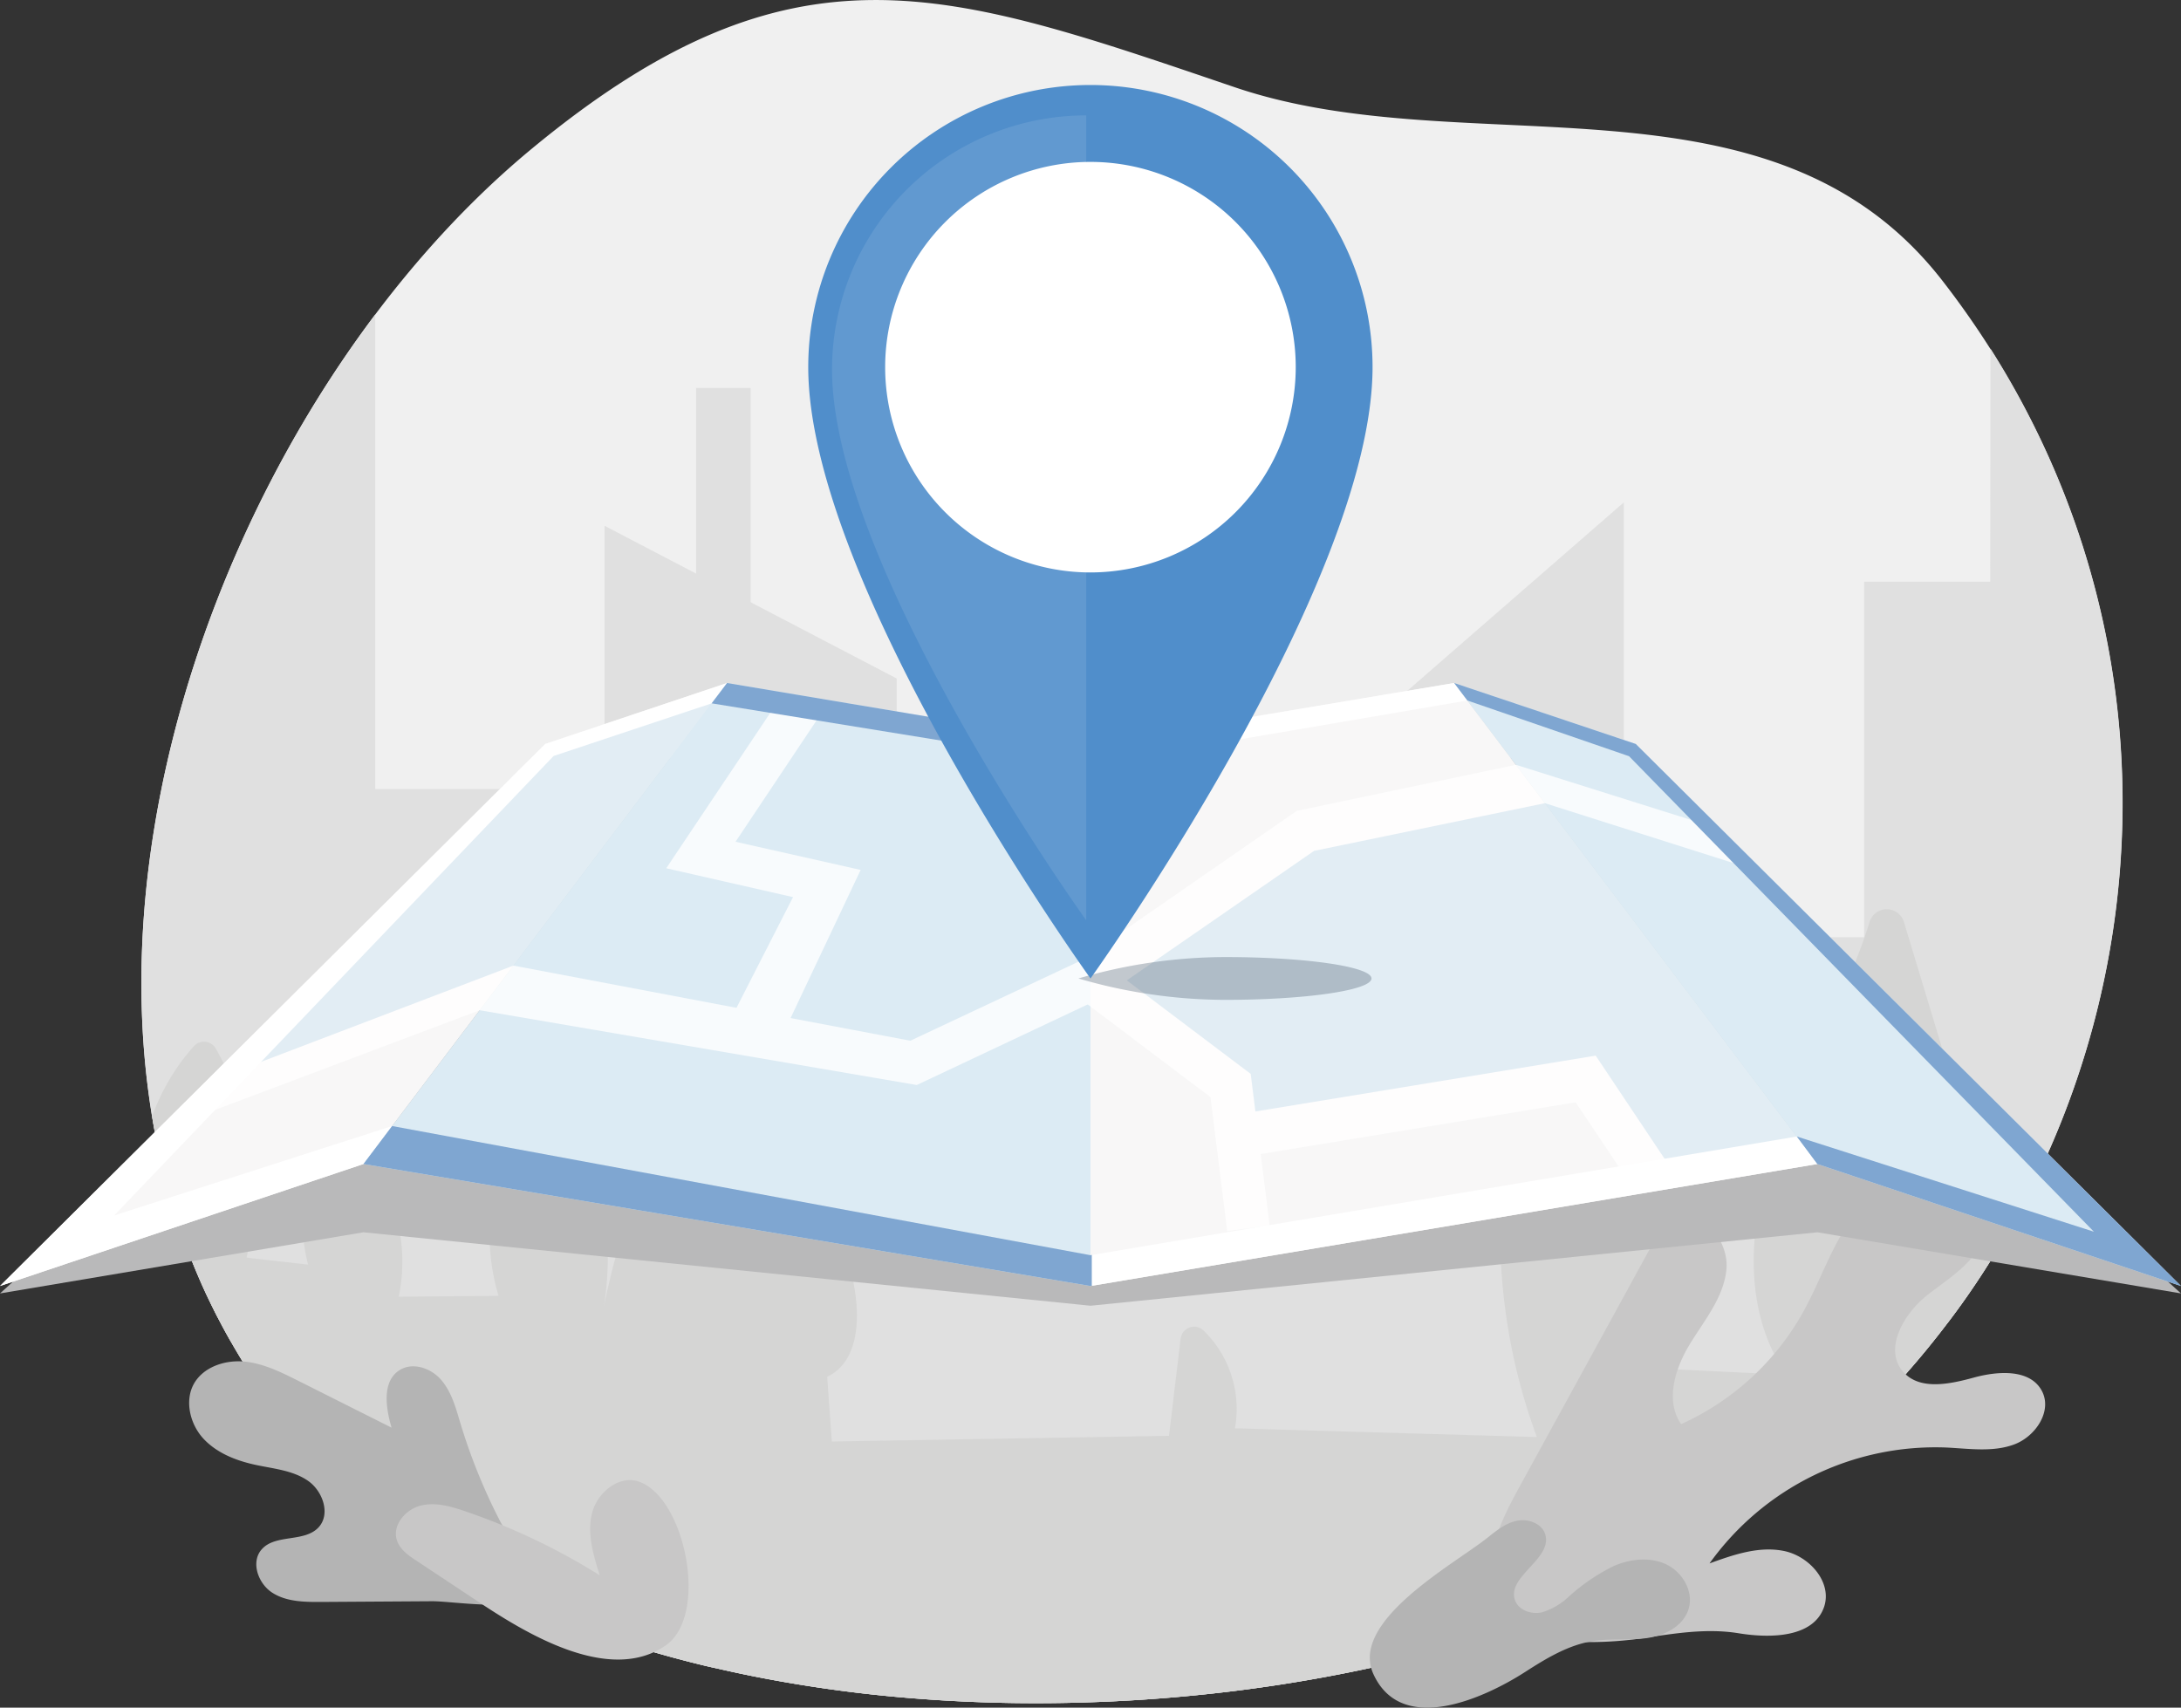 <svg xmlns="http://www.w3.org/2000/svg" viewBox="0 0 429 335.93"><rect x="0" y="0" width="429" height="335.93" fill="#333333" stroke="none"/><g style="isolation:isolate"><g id="Capa_1" data-name="Capa 1"><path d="M409.79,356.51l.49-.56c2.77-3.14,5.41-6.38,7.92-9.69l.35-.45q3.79-5,7.19-10.33l.19-.3q3.44-5.35,6.43-10.93l.08-.15q3-5.64,5.62-11.47h0c24.16-54.4,19.13-120.09-20.8-171.51-33.66-43.35-93.21-22.45-139.17-38.05-56.6-19.22-86.73-30.61-138.41,12.18-59.28,49.08-98.08,152-63.89,225.31l.17.35c.62,1.31,1.26,2.62,1.92,3.91l.46.86q.87,1.68,1.8,3.33c.21.38.44.76.66,1.14q.86,1.5,1.77,3c.27.44.54.88.82,1.31.58.92,1.18,1.83,1.78,2.73l1,1.41c.59.86,1.2,1.71,1.82,2.55L89,362.58c.62.82,1.25,1.62,1.89,2.43l1.19,1.47c.65.79,1.32,1.57,2,2.34.42.49.83,1,1.26,1.45.7.78,1.42,1.55,2.14,2.32L98.79,374c.8.82,1.63,1.63,2.46,2.44.38.37.76.76,1.15,1.13q1.84,1.75,3.79,3.46a120.88,120.88,0,0,0,12.34,9.42,142.61,142.61,0,0,0,13.8,8.09,168.81,168.81,0,0,0,19,8.29A205,205,0,0,0,172,413.12c1.41.36,2.84.7,4.27,1,2.87.66,5.77,1.28,8.69,1.84a270.38,270.38,0,0,0,26.9,3.78c3.05.27,6.1.5,9.17.68,9.19.54,18.47.66,27.73.37,7.71-.23,15.4-.75,23-1.54a302.93,302.93,0,0,0,35.63-5.82,256.7,256.7,0,0,0,28.89-8.29c1.31-.46,2.6-.93,3.89-1.42,2.56-1,5.09-2,7.56-3a174,174,0,0,0,20.77-10.34c1.79-1.05,3.54-2.14,5.28-3.25l1.34-.87q2.34-1.51,4.62-3.1l.51-.35c1.67-1.17,3.31-2.38,4.93-3.6l1.14-.87q2.12-1.63,4.17-3.31l.66-.54q2.36-1.95,4.62-4l.84-.75c1.34-1.21,2.65-2.43,3.95-3.67l.61-.59q2.22-2.16,4.35-4.38l.46-.48C407.25,359.32,408.53,357.92,409.79,356.51Z" transform="translate(-35.19 -85.9)" style="fill:#f0f0f0"/><path d="M426.67,200.32H401.86v69.95H381v41H354.59V184.73l-57.45,50v78.53h-38V265.37H211.57v-46l-28.73-15V162.22H172.11v36.51l-18-9.4v51.79H109V147.76c-40.54,53.9-61,133.14-33.22,192.8l.17.35c.62,1.31,1.26,2.62,1.92,3.91l.46.86q.87,1.68,1.8,3.33c.21.38.44.76.66,1.14q.86,1.5,1.77,3c.27.44.54.88.82,1.31.58.92,1.18,1.83,1.78,2.73l1,1.41c.59.86,1.2,1.71,1.82,2.55L89,362.58c.62.82,1.25,1.62,1.89,2.43l1.19,1.47c.65.79,1.32,1.57,2,2.34.42.49.83,1,1.26,1.45.7.78,1.42,1.55,2.14,2.32L98.79,374c.8.82,1.63,1.63,2.46,2.44.38.37.76.76,1.15,1.13q1.84,1.75,3.79,3.46a120.88,120.88,0,0,0,12.34,9.42,142.61,142.61,0,0,0,13.8,8.09,168.81,168.81,0,0,0,19,8.29A205,205,0,0,0,172,413.12c1.41.36,2.84.7,4.27,1,2.87.66,5.77,1.28,8.69,1.84a270.38,270.38,0,0,0,26.9,3.78c3.05.27,6.1.5,9.17.68,9.19.54,18.47.66,27.73.37,7.71-.23,15.4-.75,23-1.54a303.47,303.47,0,0,0,32.84-5.21l11.38-2.71c7-1.82,13.79-3.88,20.3-6.19,1.31-.46,2.6-.93,3.89-1.42,2.56-1,5.09-2,7.56-3a174,174,0,0,0,20.77-10.34c1.79-1.05,3.54-2.14,5.28-3.25l1.34-.87q2.34-1.51,4.62-3.1l.51-.35c1.67-1.17,3.31-2.38,4.93-3.6l1.14-.87q2.12-1.63,4.17-3.31l.66-.54q2.36-1.95,4.62-4l.84-.75c1.34-1.21,2.65-2.43,3.95-3.67l.61-.59q2.22-2.16,4.35-4.38l.46-.48c1.31-1.37,2.59-2.77,3.85-4.18l.49-.56c2.77-3.14,5.41-6.38,7.92-9.69l.35-.45q3.79-5,7.19-10.33l.19-.3q3.44-5.35,6.43-10.93l.08-.15q3-5.64,5.62-11.47h0c22.11-49.77,19.75-109-11.39-158.09Z" transform="translate(-35.19 -85.9)" style="fill:#e0e0e0"/><path d="M427.81,327.16l-18.12-59.89a3.53,3.53,0,0,0-6.74-.06C399,280,392,292.05,386.82,304.53c-7,16.64-10.53,37-.22,51.8L359.1,355a101,101,0,0,0-12.82-76.77,2.75,2.75,0,0,0-4.79.28,116.11,116.11,0,0,0-4,90.08l-59.39-1.72a21.5,21.5,0,0,0-6.18-19.24,2.67,2.67,0,0,0-4.5,1.62q-1.15,9.54-2.29,19.1l-66.32,1.12-.92-12.74c6.53-3.07,6.57-12.3,5-19.34a122.32,122.32,0,0,0-23-48.37,2.68,2.68,0,0,0-4.39.24,161.38,161.38,0,0,0-21.53,53.67A61,61,0,0,0,146.13,302a2.68,2.68,0,0,0-4.3-.37,41.16,41.16,0,0,0-8.57,39.19l-19.64.16a33.51,33.51,0,0,0-10.35-31.76,2.7,2.7,0,0,0-4.13.67,32.78,32.78,0,0,0-3.35,24.78l-12.1-1.37a57.37,57.37,0,0,0-6.07-41.16,2.68,2.68,0,0,0-4.32-.41,42.28,42.28,0,0,0-8.19,13.78,134.9,134.9,0,0,0,10.68,35.06l.17.35c.62,1.31,1.26,2.62,1.92,3.91l.46.86q.87,1.68,1.8,3.33c.21.38.44.76.66,1.14q.86,1.5,1.77,3c.27.44.54.88.82,1.31.58.92,1.18,1.83,1.78,2.73l1,1.41c.59.86,1.2,1.71,1.82,2.55L89,362.58c.62.82,1.25,1.62,1.89,2.43l1.19,1.47c.65.79,1.32,1.57,2,2.34.42.49.83,1,1.26,1.45.7.78,1.42,1.55,2.14,2.32L98.79,374c.8.82,1.63,1.63,2.46,2.44.38.37.76.76,1.15,1.13q1.84,1.75,3.79,3.46a120.88,120.88,0,0,0,12.34,9.42,142.61,142.61,0,0,0,13.8,8.09,168.81,168.81,0,0,0,19,8.29A205,205,0,0,0,172,413.12c1.41.36,2.84.7,4.27,1,2.87.66,5.77,1.28,8.69,1.84a270.38,270.38,0,0,0,26.9,3.78c3.05.27,6.1.5,9.17.68,9.19.54,18.47.66,27.73.37,7.71-.23,15.4-.75,23-1.54a302.93,302.93,0,0,0,35.63-5.82,256.7,256.7,0,0,0,28.89-8.29c1.31-.46,2.6-.93,3.89-1.42,2.56-1,5.09-2,7.56-3a174,174,0,0,0,20.77-10.34c1.79-1.05,3.54-2.14,5.28-3.25l1.34-.87q2.34-1.51,4.62-3.1l.51-.35c1.67-1.17,3.31-2.38,4.93-3.6l1.14-.87q2.12-1.63,4.17-3.31l.66-.54q2.36-1.95,4.62-4l.84-.75c1.31-1.19,2.62-2.39,3.89-3.62l.67-.64q2.22-2.16,4.35-4.38l.49-.51c1.25-1.31,2.49-2.64,3.68-4l.63-.71c2.77-3.14,5.41-6.38,7.92-9.69l.35-.45q3.79-5,7.19-10.33l.19-.3c1-1.54,1.94-3.1,2.87-4.67C428.48,329.38,428.15,328.27,427.81,327.16Z" transform="translate(-35.19 -85.9)" style="fill:#d5d5d4"/><path d="M125.71,365.74c-.88-2.95-1.7-6-3.72-8.37s-5.65-3.59-8.24-1.92c-3.44,2.21-2.69,7.36-1.54,11.29l-18.44-9.26c-3.4-1.7-6.9-3.44-10.69-3.75s-8,1.15-9.8,4.48-.7,7.93,2,10.78,6.52,4.3,10.35,5.11c3.49.74,7.23,1.07,10.16,3.11s4.49,6.63,2,9.21c-2.81,2.92-8.44,1.22-11.12,4.26-2.21,2.49-.72,6.74,2.09,8.54s6.35,1.83,9.69,1.81l21.81-.14c4,0,16.67,2.09,19.58-1s-4.53-11.34-6.23-14.65A113.8,113.8,0,0,1,125.71,365.74Z" transform="translate(-35.19 -85.9)" style="fill:#b4b4b4"/><path d="M129.85,401.37l-12.77-8.47c-1.55-1-3.2-2.18-3.8-3.95-1-2.88,1.53-6,4.48-6.82s6.06.08,8.95,1.07a127.05,127.05,0,0,1,26.45,12.59c-1.26-4-2.53-8.21-1.51-12.25s5.31-7.56,9.24-6.17c9.13,3.22,13.73,26.25,5.3,32.17C155.22,417.24,139,407.4,129.85,401.37Z" transform="translate(-35.19 -85.9)" style="fill:#c8c7c7"/><path d="M333.83,407.3l-.49-.22c-4.69-2.27-5.55-9.77-4.91-14.29.77-5.47,3.47-10.45,6.12-15.29q12.56-22.89,25.09-45.8c1.34-2.43,2.88-5.05,5.47-6,5.19-1.95,10.24,4.45,9.66,10s-4.4,10-7.27,14.75-4.79,11.05-1.63,15.6a51.93,51.93,0,0,0,23.93-21.93c3.06-5.48,5.1-11.51,8.47-16.82s8.51-10,14.76-10.65,13.13,4.35,12.66,10.61c-.45,6-6.49,9.61-11.24,13.28s-8.86,10.71-4.91,15.22c3.25,3.7,9.16,2.43,13.91,1.13s11.05-1.73,13.37,2.62c2.11,4-1.26,9-5.48,10.55s-8.88.8-13.37.59a54.66,54.66,0,0,0-46.52,22.8c4.74-1.72,9.79-3.47,14.72-2.43s9.38,6.07,7.85,10.88c-2,6.14-10.48,6.33-16.84,5.29s-12.8.06-19.05,1a72,72,0,0,1-19.17.18A18.5,18.5,0,0,1,333.83,407.3Z" transform="translate(-35.19 -85.9)" style="fill:#c8c7c7"/><path d="M327.9,388.3c1.75-1.4,3.58-2.85,5.78-3.26s4.84.59,5.47,2.73c1.42,4.84-7.73,8.29-5.93,13,.75,1.94,3.21,2.74,5.24,2.31a13.26,13.26,0,0,0,5.32-3.11,38.47,38.47,0,0,1,8.82-6c3.27-1.42,7.15-1.85,10.36-.32s5.43,5.38,4.37,8.78-4.68,5.2-8.14,5.7-7,.05-10.48.57c-5,.74-9.4,3.45-13.63,6.17-7.59,4.87-24.09,12.66-29.73.38C300.52,404.75,321.41,393.52,327.9,388.3Z" transform="translate(-35.19 -85.9)" style="fill:#b4b4b4"/><polygon points="321.75 157.36 286.02 145.38 214.5 157.36 143.01 145.38 107.25 157.36 0 254.44 71.49 242.41 214.5 256.86 357.48 242.41 429 254.44 321.75 157.36" style="fill:#b9b9ba;mix-blend-mode:soft-light"/><polygon points="107.25 146.35 143.01 134.36 71.49 228.98 0 252.98 107.25 146.35" style="fill:#f8f7f7"/><polygon points="143.01 134.36 71.49 228.98 214.5 252.98 214.5 146.35 143.01 134.36" style="fill:#dcebf4"/><polygon points="286.02 134.36 214.5 146.35 214.5 252.98 357.48 228.98 286.02 134.36" style="fill:#f8f7f7"/><polygon points="286.02 134.36 321.75 146.35 429 252.98 357.48 228.98 286.02 134.36" style="fill:#dcebf4"/><g style="opacity:0.8"><polygon points="215.71 192.47 256.65 162.6 300.41 153.99 336.83 165.6 414.93 244.29 358.71 225.93 324.36 232.38 311.11 210.2 242.86 223.04 240.36 211.72 215.71 192.47" style="fill:#dcebf4"/><polygon points="154.46 140.23 138.7 167.91 161.78 174.69 150.17 201.12 96.43 194.93 43.16 214.11 108.03 147.73 141.1 136.9 154.46 140.23" style="fill:#dcebf4"/><polygon points="298.18 150.45 255.06 159.52 212.4 189.06 179.06 204.73 100.99 189.95 43.12 212.02 35.28 220.98 94.35 198.73 180.33 213.44 216.6 196.34 258.48 167.38 303.88 158 342.01 170.11 334.5 161.88 298.18 150.45" style="fill:#fff"/><polygon points="241.39 242.16 238.1 215.82 211.97 196.09 217.03 189.38 246.01 211.25 249.74 241.09 241.39 242.16" style="fill:#fff"/><polygon points="153.73 204.02 143.03 201.85 155.99 176.48 131.05 170.8 153.74 136.9 160.72 141.56 144.68 165.59 169.29 171.13 153.73 204.02" style="fill:#fff"/><polygon points="321.61 234.29 309.93 216.84 243.64 227.73 242.23 219.42 313.87 207.66 328.54 229.62 321.61 234.29" style="fill:#fff"/></g><polygon points="22.46 239.1 108.9 148.71 139.98 138.36 143.01 134.36 107.25 146.35 0 252.98 71.49 228.98 77.13 221.51 22.46 239.1" style="fill:#fff"/><polygon points="214.5 246.92 77.13 221.51 71.49 228.98 214.5 252.98 214.79 252.93 214.79 246.87 214.5 246.92" style="fill:#7fa6d1"/><polygon points="214.5 146.35 143.01 134.36 139.98 138.36 214.5 150.45 214.79 150.41 214.79 146.31 214.5 146.35" style="fill:#7fa6d1"/><polygon points="286.03 134.36 286.02 134.36 214.79 146.31 214.79 150.41 288.63 137.8 286.03 134.36" style="fill:#fff"/><polygon points="353.42 223.57 214.79 246.87 214.79 252.93 357.47 228.98 353.43 223.57 353.42 223.57" style="fill:#fff"/><polygon points="429 252.98 321.75 146.35 286.03 134.36 288.63 137.8 320.43 148.76 411.87 242.3 353.43 223.57 357.47 228.98 357.48 228.98 429 252.98" style="fill:#7fa6d1"/><path d="M247.32,278.38a103.24,103.24,0,0,0,28.81,4.21c15.91,0,28.83-1.89,28.83-4.21s-12.92-4.21-28.83-4.21A103.24,103.24,0,0,0,247.32,278.38Z" transform="translate(-35.19 -85.9)" style="fill:#364a5e;opacity:0.3;mix-blend-mode:multiply"/><path d="M194.17,158.12c0,43.17,55.52,120.26,55.52,120.26s55.48-77.23,55.48-120.26a55.5,55.5,0,0,0-111,0Z" transform="translate(-35.19 -85.9)" style="fill:#508ecb"/><path d="M249.69,198.51a40.38,40.38,0,1,1,40.37-40.39A40.42,40.42,0,0,1,249.69,198.51Z" transform="translate(-35.19 -85.9)" style="fill:#fff"/><path d="M248.85,108.6V266.94s-50-69.58-50-108.35A50,50,0,0,1,248.85,108.6Z" transform="translate(-35.19 -85.9)" style="fill:#fff;opacity:0.1"/></g></g></svg>